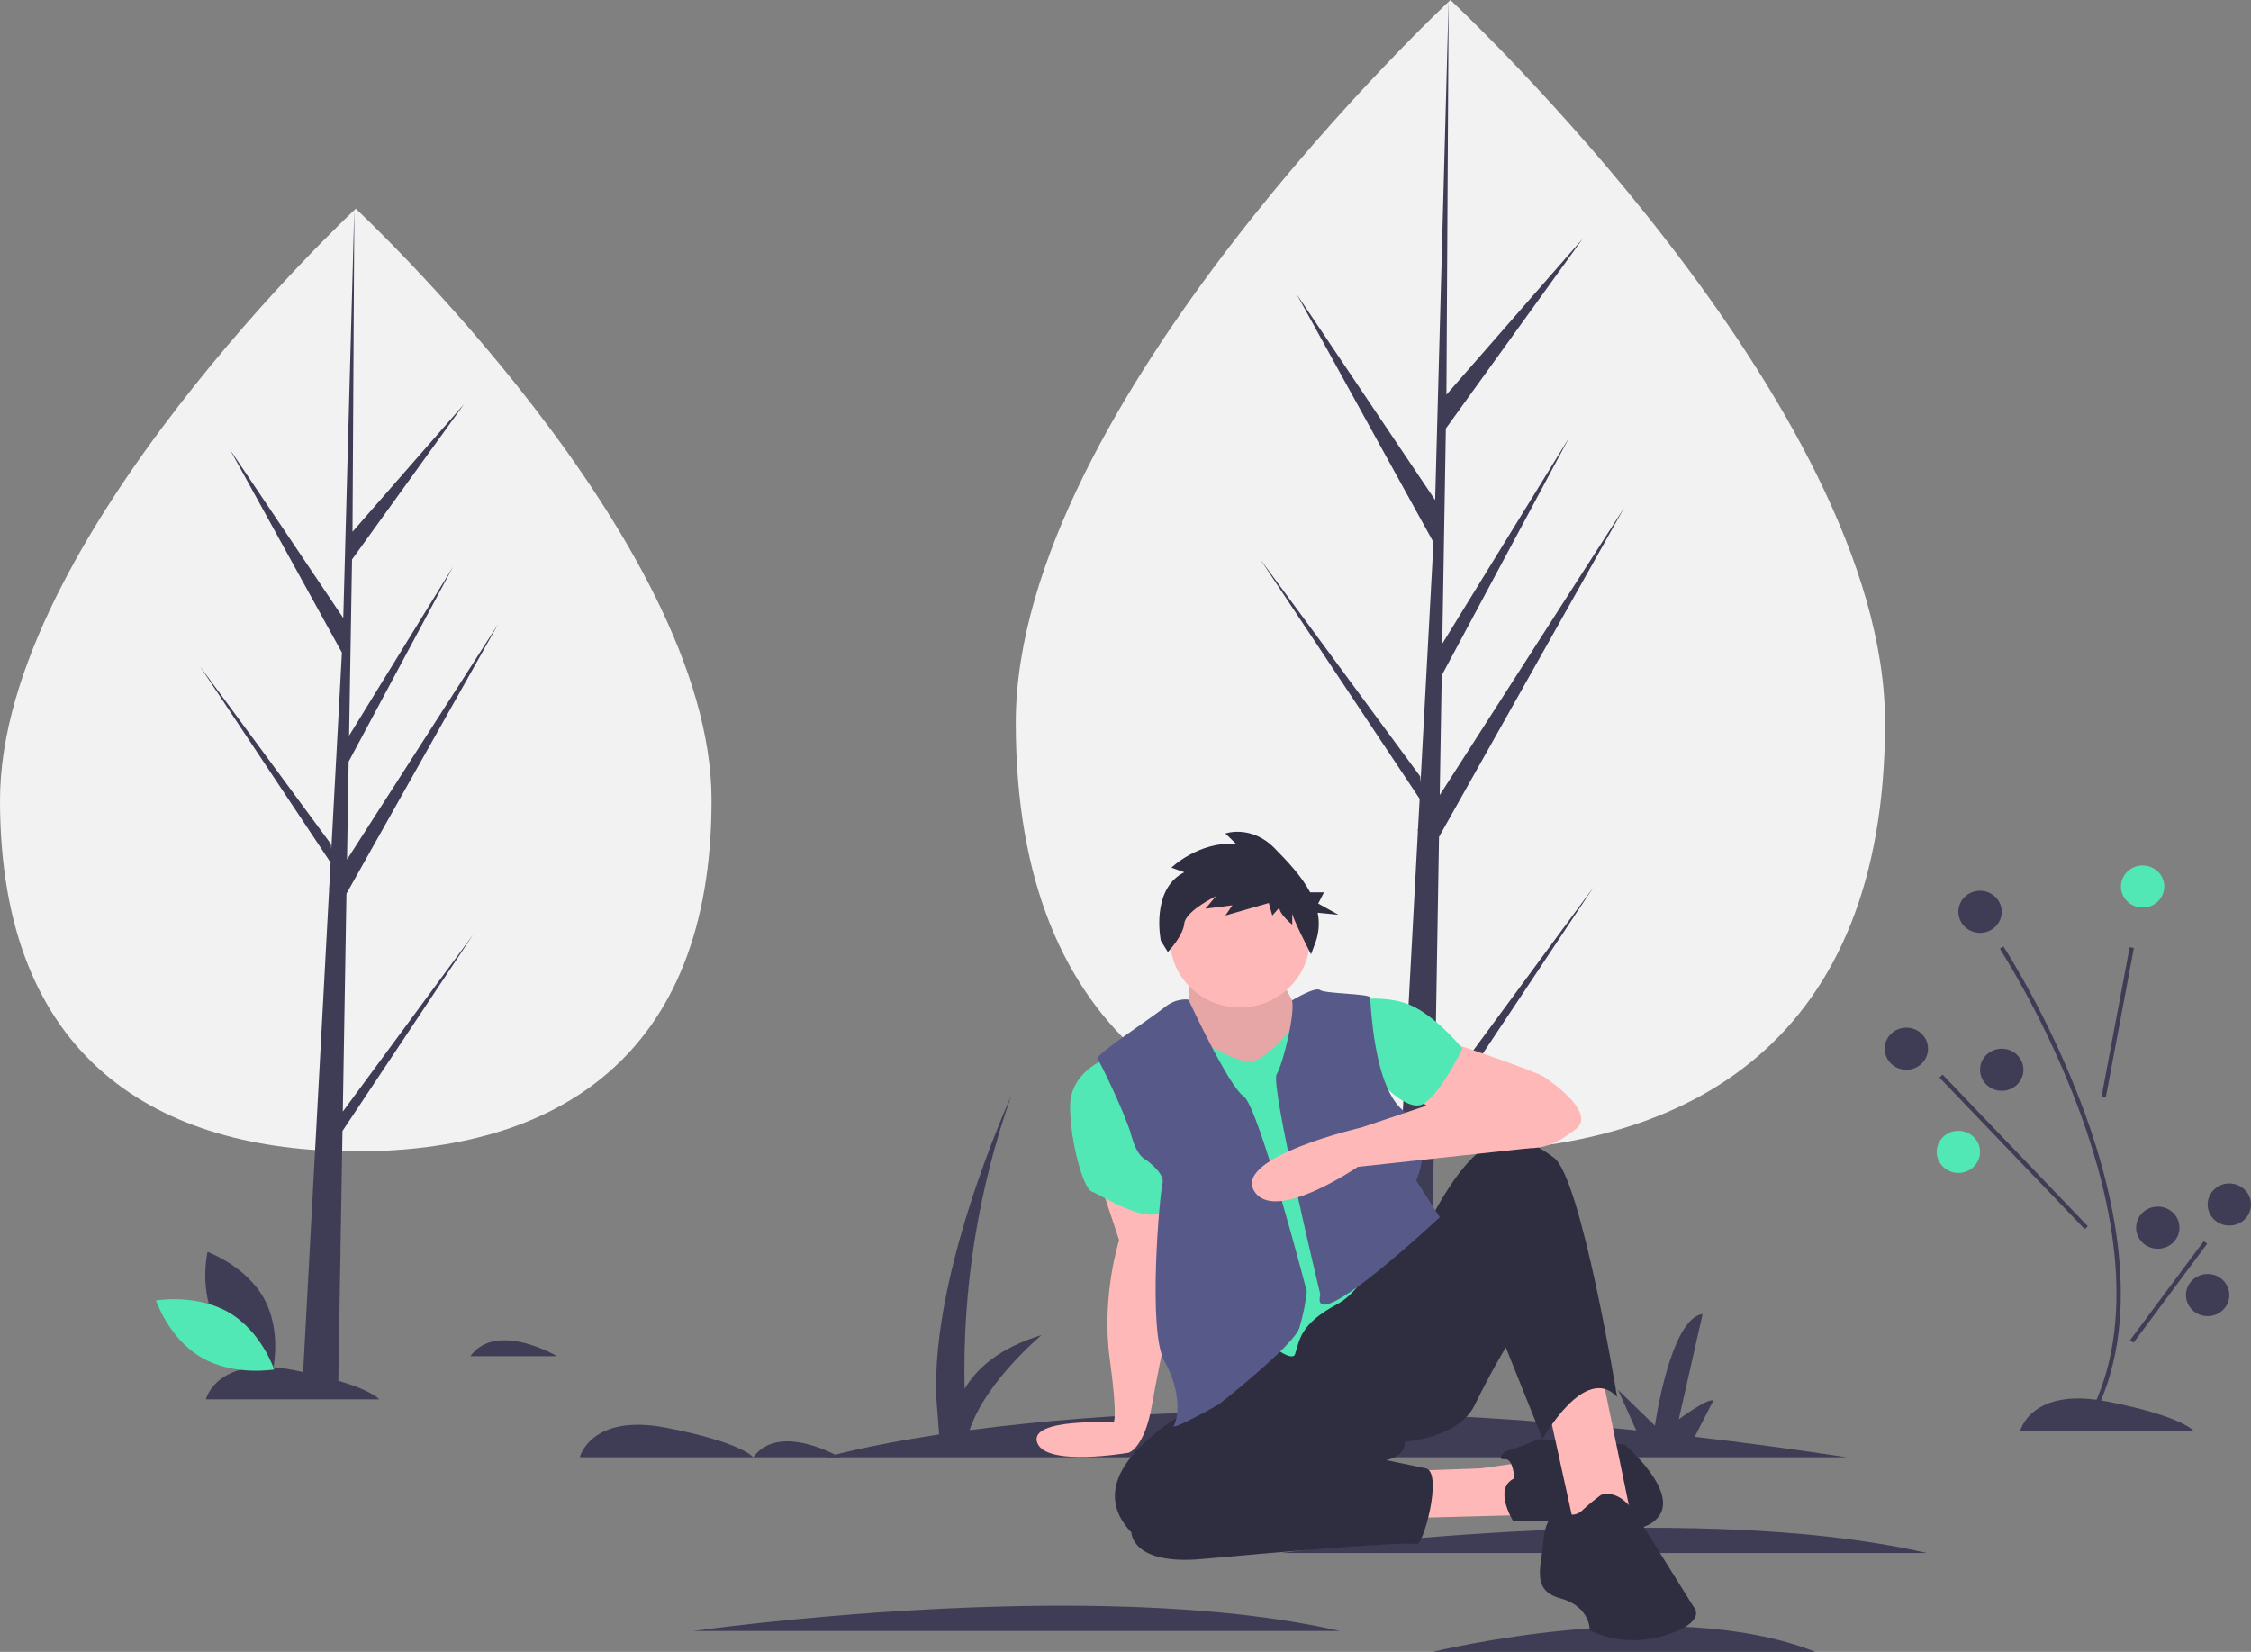 <svg width="545" height="400" viewBox="0 0 545 400" fill="none" xmlns="http://www.w3.org/2000/svg">
<rect x="0" y="0" width="545" height="400" fill="#808080" stroke="none"/>
<g clip-path="url(#clip0)">
<path d="M140.376 352.868C140.376 352.868 143 342.159 161.368 345.728C179.737 349.298 182.361 352.868 182.361 352.868H140.376Z" fill="#3F3D56"/>
<path d="M49.848 338.844C49.848 338.844 52.472 328.135 70.84 331.705C89.208 335.275 91.832 338.844 91.832 338.844H49.848Z" fill="#3F3D56"/>
<path d="M203.353 352.868C203.353 352.868 188.658 344.199 182.361 352.868H203.353Z" fill="#3F3D56"/>
<path d="M134.866 328.39C134.866 328.39 120.171 319.722 113.874 328.39H134.866Z" fill="#3F3D56"/>
<path d="M52.432 320.426C56.807 328.309 66.092 331.693 66.092 331.693C66.092 331.693 68.284 322.296 63.909 314.412C59.535 306.529 50.25 303.145 50.25 303.145C50.25 303.145 48.058 312.542 52.432 320.426Z" fill="#3F3D56"/>
<path d="M55.44 317.832C63.338 322.449 66.38 331.621 66.38 331.621C66.38 331.621 56.616 333.306 48.718 328.688C40.819 324.071 37.777 314.9 37.777 314.9C37.777 314.9 47.541 313.215 55.44 317.832Z" fill="#51E8B5"/>
<path d="M489.108 346.493C489.108 346.493 491.732 335.785 510.101 339.354C528.469 342.924 531.093 346.493 531.093 346.493H489.108Z" fill="#3F3D56"/>
<path d="M447.124 352.868C434.362 350.926 422.092 349.275 410.313 347.914L414.849 339.099C413.274 338.589 406.452 343.689 406.452 343.689L412.225 318.192C404.353 319.212 400.679 345.219 400.679 345.219L391.757 336.55L396.149 346.364C360.105 342.684 329.002 341.536 302.857 341.799L306.739 334.255C305.165 333.745 298.342 338.844 298.342 338.844L304.115 313.347C296.243 314.367 292.569 340.374 292.569 340.374L283.648 331.705L288.299 342.101C270.39 342.606 252.519 344.005 234.757 346.29C238.631 334.564 252.159 323.291 252.159 323.291C241.758 326.436 236.346 331.558 233.545 336.307C232.978 312.216 236.793 288.216 244.812 265.413C244.812 265.413 223.82 311.308 226.969 341.904L227.368 347.339C209.106 350.107 199.942 352.868 199.942 352.868H447.124Z" fill="#3F3D56"/>
<path d="M310.15 376.07C310.15 376.07 406.714 362.302 466.542 376.07Z" fill="#3F3D56"/>
<path d="M167.929 394.938C167.929 394.938 264.492 381.169 324.32 394.938Z" fill="#3F3D56"/>
<path d="M346.887 400C346.887 400 404.08 385.906 439.514 400Z" fill="#3F3D56"/>
<path d="M506.631 343.413L505.698 342.945C517.812 320.189 511.334 290.637 503.767 269.854C498.63 255.884 492.076 242.445 484.204 229.734L485.091 229.19C493.004 241.965 499.592 255.473 504.757 269.513C512.393 290.487 518.916 320.333 506.631 343.413Z" fill="#3F3D56"/>
<path d="M515.615 229.373L508.806 265.581L509.838 265.764L516.647 229.556L515.615 229.373Z" fill="#3F3D56"/>
<path d="M470.337 260.221L469.569 260.916L504.731 297.632L505.499 296.937L470.337 260.221Z" fill="#3F3D56"/>
<path d="M533.55 300.552L515.715 324.525L516.565 325.123L534.4 301.15L533.55 300.552Z" fill="#3F3D56"/>
<path d="M518.76 219.773C521.658 219.773 524.008 217.49 524.008 214.674C524.008 211.858 521.658 209.574 518.76 209.574C515.861 209.574 513.512 211.858 513.512 214.674C513.512 217.49 515.861 219.773 518.76 219.773Z" fill="#51E8B5"/>
<path d="M461.556 259.039C464.455 259.039 466.804 256.756 466.804 253.939C466.804 251.123 464.455 248.84 461.556 248.84C458.658 248.84 456.308 251.123 456.308 253.939C456.308 256.756 458.658 259.039 461.556 259.039Z" fill="#3F3D56"/>
<path d="M484.648 264.138C487.546 264.138 489.896 261.855 489.896 259.039C489.896 256.222 487.546 253.939 484.648 253.939C481.749 253.939 479.4 256.222 479.4 259.039C479.4 261.855 481.749 264.138 484.648 264.138Z" fill="#3F3D56"/>
<path d="M474.151 284.026C477.05 284.026 479.4 281.743 479.4 278.926C479.4 276.11 477.05 273.827 474.151 273.827C471.253 273.827 468.903 276.11 468.903 278.926C468.903 281.743 471.253 284.026 474.151 284.026Z" fill="#51E8B5"/>
<path d="M539.752 296.774C542.65 296.774 545 294.491 545 291.675C545 288.859 542.65 286.575 539.752 286.575C536.854 286.575 534.504 288.859 534.504 291.675C534.504 294.491 536.854 296.774 539.752 296.774Z" fill="#3F3D56"/>
<path d="M522.433 302.384C525.332 302.384 527.682 300.101 527.682 297.284C527.682 294.468 525.332 292.185 522.433 292.185C519.535 292.185 517.185 294.468 517.185 297.284C517.185 300.101 519.535 302.384 522.433 302.384Z" fill="#3F3D56"/>
<path d="M534.504 318.702C537.402 318.702 539.752 316.419 539.752 313.602C539.752 310.786 537.402 308.503 534.504 308.503C531.606 308.503 529.256 310.786 529.256 313.602C529.256 316.419 531.606 318.702 534.504 318.702Z" fill="#3F3D56"/>
<path d="M479.4 225.893C482.298 225.893 484.648 223.61 484.648 220.793C484.648 217.977 482.298 215.694 479.4 215.694C476.501 215.694 474.151 217.977 474.151 220.793C474.151 223.61 476.501 225.893 479.4 225.893Z" fill="#3F3D56"/>
<path d="M172.274 193.763C172.274 256.796 133.709 278.805 86.137 278.805C38.565 278.805 0 256.796 0 193.763C0 130.729 86.137 50.54 86.137 50.54C86.137 50.54 172.274 130.729 172.274 193.763Z" fill="#F2F2F2"/>
<path d="M82.999 269.163L83.881 216.41L120.595 151.146L84.019 208.134L84.416 184.414L109.719 137.196L84.521 178.137L85.234 135.475L112.329 97.884L85.346 128.767L85.792 50.54L82.991 154.098L83.221 149.826L55.674 108.854L82.78 158.027L80.213 205.673L80.136 204.408L48.379 161.291L80.04 208.875L79.719 214.834L79.662 214.924L79.688 215.413L73.176 336.294H81.877L82.921 273.857L114.504 226.389L82.999 269.163Z" fill="#3F3D56"/>
<path d="M456.394 174.971C456.394 251.978 409.28 278.866 351.163 278.866C293.045 278.866 245.931 251.978 245.931 174.971C245.931 97.965 351.163 0 351.163 0C351.163 0 456.394 97.965 456.394 174.971Z" fill="#F2F2F2"/>
<path d="M347.329 267.087L348.407 202.639L393.259 122.908L348.576 192.529L349.061 163.55L379.973 105.866L349.189 155.882L350.06 103.763L383.161 57.839L350.197 95.567L350.741 0L347.32 126.514L347.601 121.295L313.947 71.241L347.062 131.314L343.925 189.521L343.832 187.977L305.035 135.302L343.715 193.434L343.322 200.714L343.253 200.823L343.285 201.421L335.329 349.099H345.958L347.234 272.82L385.818 214.83L347.329 267.087Z" fill="#3F3D56"/>
<path d="M266.163 285.881L270.958 300.303C270.958 300.303 266.62 313.837 268.675 328.925C270.73 344.012 269.588 344.456 269.588 344.456C269.588 344.456 249.055 343.307 251.11 349.298C253.165 355.289 273.242 351.778 273.242 351.778C273.242 351.778 277.098 350.769 278.925 340.119C280.751 329.469 285.344 308.956 285.344 308.956L281.025 289.591L266.163 285.881Z" fill="#FFB8B8"/>
<path d="M267.762 256.371C267.762 256.371 259.085 259.478 259.085 267.909C259.085 276.34 262.281 287.878 264.337 288.543C266.392 289.209 280.092 298.306 282.604 291.872C285.116 285.437 267.762 256.371 267.762 256.371Z" fill="#51E8B5"/>
<path d="M340.375 356.215L358.642 355.55L372.571 353.553L368.461 366.866L334.666 367.753L340.375 356.215Z" fill="#FFB8B8"/>
<path d="M366.634 357.99C366.634 357.99 366.406 353.109 364.351 353.331C362.296 353.553 363.666 351.556 365.492 351.112C367.319 350.669 372.571 348.45 372.571 348.45L393.35 349.781C393.35 349.781 406.822 361.319 401.342 367.531C395.862 373.744 381.705 368.197 381.705 368.197L366.406 368.419C366.406 368.419 361.382 360.431 366.634 357.99Z" fill="#2F2E41"/>
<path d="M374.855 340.906L381.476 371.081L395.177 368.419L387.413 330.7L379.193 326.484L374.855 340.906Z" fill="#FFB8B8"/>
<path d="M296.076 337.134C296.076 337.134 257.715 353.997 273.927 371.081C273.927 371.081 273.927 379.069 291.053 377.516C308.178 375.962 341.288 373.078 342.887 373.966C344.485 374.853 349.508 356.437 345.17 355.55C340.831 354.662 335.58 353.553 335.58 353.553C335.58 353.553 340.146 352.887 340.146 349.115C340.146 349.115 353.162 348.228 357.044 340.24C360.926 332.253 364.579 326.262 364.579 326.262L373.484 348.45C373.484 348.45 383.76 330.034 391.523 338.244C391.523 338.244 382.846 285.215 376.225 280.334C369.603 275.453 365.036 273.9 358.87 278.337C352.705 282.775 346.997 294.09 346.997 294.09L296.076 337.134Z" fill="#2F2E41"/>
<path d="M387.642 361.984C386.045 363.154 384.52 364.414 383.075 365.756C381.248 367.531 378.736 366.644 378.508 365.756C378.28 364.869 374.169 366.422 373.713 372.856C373.256 379.29 370.516 385.059 377.823 387.056C385.13 389.053 384.902 394.822 384.902 394.822C390.683 397.517 397.318 397.915 403.397 395.931C413.673 392.603 410.019 389.053 410.019 389.053L396.319 367.087C396.319 367.087 392.665 360.431 387.642 361.984Z" fill="#2F2E41"/>
<path d="M349.737 251.934C349.737 251.934 371.658 259.256 373.941 260.809C376.225 262.362 386.5 269.684 381.476 273.456C376.453 277.228 372.343 279.668 362.524 276.784C352.705 273.9 341.745 265.025 341.745 265.025L349.737 251.934Z" fill="#FFB8B8"/>
<path d="M327.816 242.171C327.816 242.171 336.493 240.618 342.658 243.946C348.823 247.275 354.075 253.931 354.075 253.931C354.075 253.931 348.367 265.69 344.257 267.465C340.146 269.24 332.611 260.365 332.611 260.365L327.816 242.171Z" fill="#51E8B5"/>
<path d="M287.856 235.737C287.856 235.737 288.084 244.39 287.171 245.278C286.257 246.165 298.131 272.347 311.147 260.809C324.162 249.271 314.115 244.612 314.115 244.612C314.115 244.612 309.32 235.959 309.548 235.071C309.777 234.184 288.313 235.071 288.313 235.071L287.856 235.737Z" fill="#FFB8B8"/>
<path opacity="0.1" d="M287.856 235.737C287.856 235.737 288.084 244.39 287.171 245.278C286.257 246.165 298.131 272.347 311.147 260.809C324.162 249.271 314.115 244.612 314.115 244.612C314.115 244.612 309.32 235.959 309.548 235.071C309.777 234.184 288.313 235.071 288.313 235.071L287.856 235.737Z" fill="black"/>
<path d="M291.509 252.378C291.509 252.378 300.186 258.146 303.84 256.815C307.493 255.484 312.06 249.715 312.517 249.271C312.974 248.828 336.264 294.312 336.264 294.312C336.264 294.312 332.839 310.953 323.706 315.834C314.572 320.715 314.686 324.598 313.544 327.926C312.403 331.254 297.675 317.387 297.675 317.387L288.312 278.781V255.262L291.509 252.378Z" fill="#51E8B5"/>
<path d="M287.742 242.061C287.742 242.061 284.887 241.506 281.919 243.946C278.95 246.387 265.022 255.484 265.707 256.371C266.392 257.259 272.557 269.906 273.927 275.009C275.297 280.112 277.352 280.778 277.352 280.778C277.352 280.778 282.147 284.106 281.462 286.547C280.777 288.987 277.809 322.269 281.919 329.59C286.029 336.912 285.344 343.347 284.202 345.122C283.061 346.897 295.163 340.019 295.163 340.019C295.163 340.019 313.202 325.819 314.572 321.603C315.458 318.705 316.069 315.734 316.399 312.728C316.399 312.728 304.753 267.909 301.1 265.468C297.446 263.028 287.742 242.061 287.742 242.061Z" fill="#575A89"/>
<path d="M312.827 242.236C312.827 242.236 318.454 238.843 319.596 239.731C320.737 240.618 331.469 240.618 331.698 241.506C331.926 242.393 332.383 263.693 340.146 269.24C347.91 274.787 342.886 285.881 342.886 285.881L348.595 294.756C348.595 294.756 317.541 323.819 319.596 313.837C319.71 313.283 319.596 313.172 319.596 313.172C319.596 313.172 307.493 262.806 309.092 260.143C310.69 257.481 313.594 245.407 312.827 242.236Z" fill="#575A89"/>
<path d="M360.697 262.584L329.643 273.012C329.643 273.012 298.816 280.112 303.612 288.322C308.407 296.531 328.729 282.553 328.729 282.553L370.084 278.05C370.084 278.05 386.5 264.581 360.697 262.584Z" fill="#FFB8B8"/>
<path d="M300.186 243.946C309.518 243.946 317.084 236.596 317.084 227.528C317.084 218.46 309.518 211.109 300.186 211.109C290.854 211.109 283.289 218.46 283.289 227.528C283.289 236.596 290.854 243.946 300.186 243.946Z" fill="#FFB8B8"/>
<path d="M286.73 211.21L283.604 210.106C283.604 210.106 290.14 203.755 299.233 204.308L296.675 201.823C296.675 201.823 302.926 199.614 308.609 205.412C311.597 208.46 315.053 212.043 317.208 216.079H320.556L319.158 218.794L324.048 221.509L319.029 221.021C319.505 223.365 319.341 225.789 318.555 228.052L317.418 231.09C317.418 231.09 312.872 222.254 312.872 221.15V223.911C312.872 223.911 309.746 221.426 309.746 219.769L308.041 221.702L307.189 218.665L296.675 221.702L298.38 219.217L291.845 220.045L294.402 217.008C294.402 217.008 287.014 220.598 286.73 223.635C286.446 226.672 282.752 230.537 282.752 230.537L281.047 227.776C281.047 227.776 278.49 215.352 286.73 211.21Z" fill="#2F2E41"/>
</g>
<defs>
<clipPath id="clip0">
<rect width="545" height="400" fill="white"/>
</clipPath>
</defs>
</svg>
